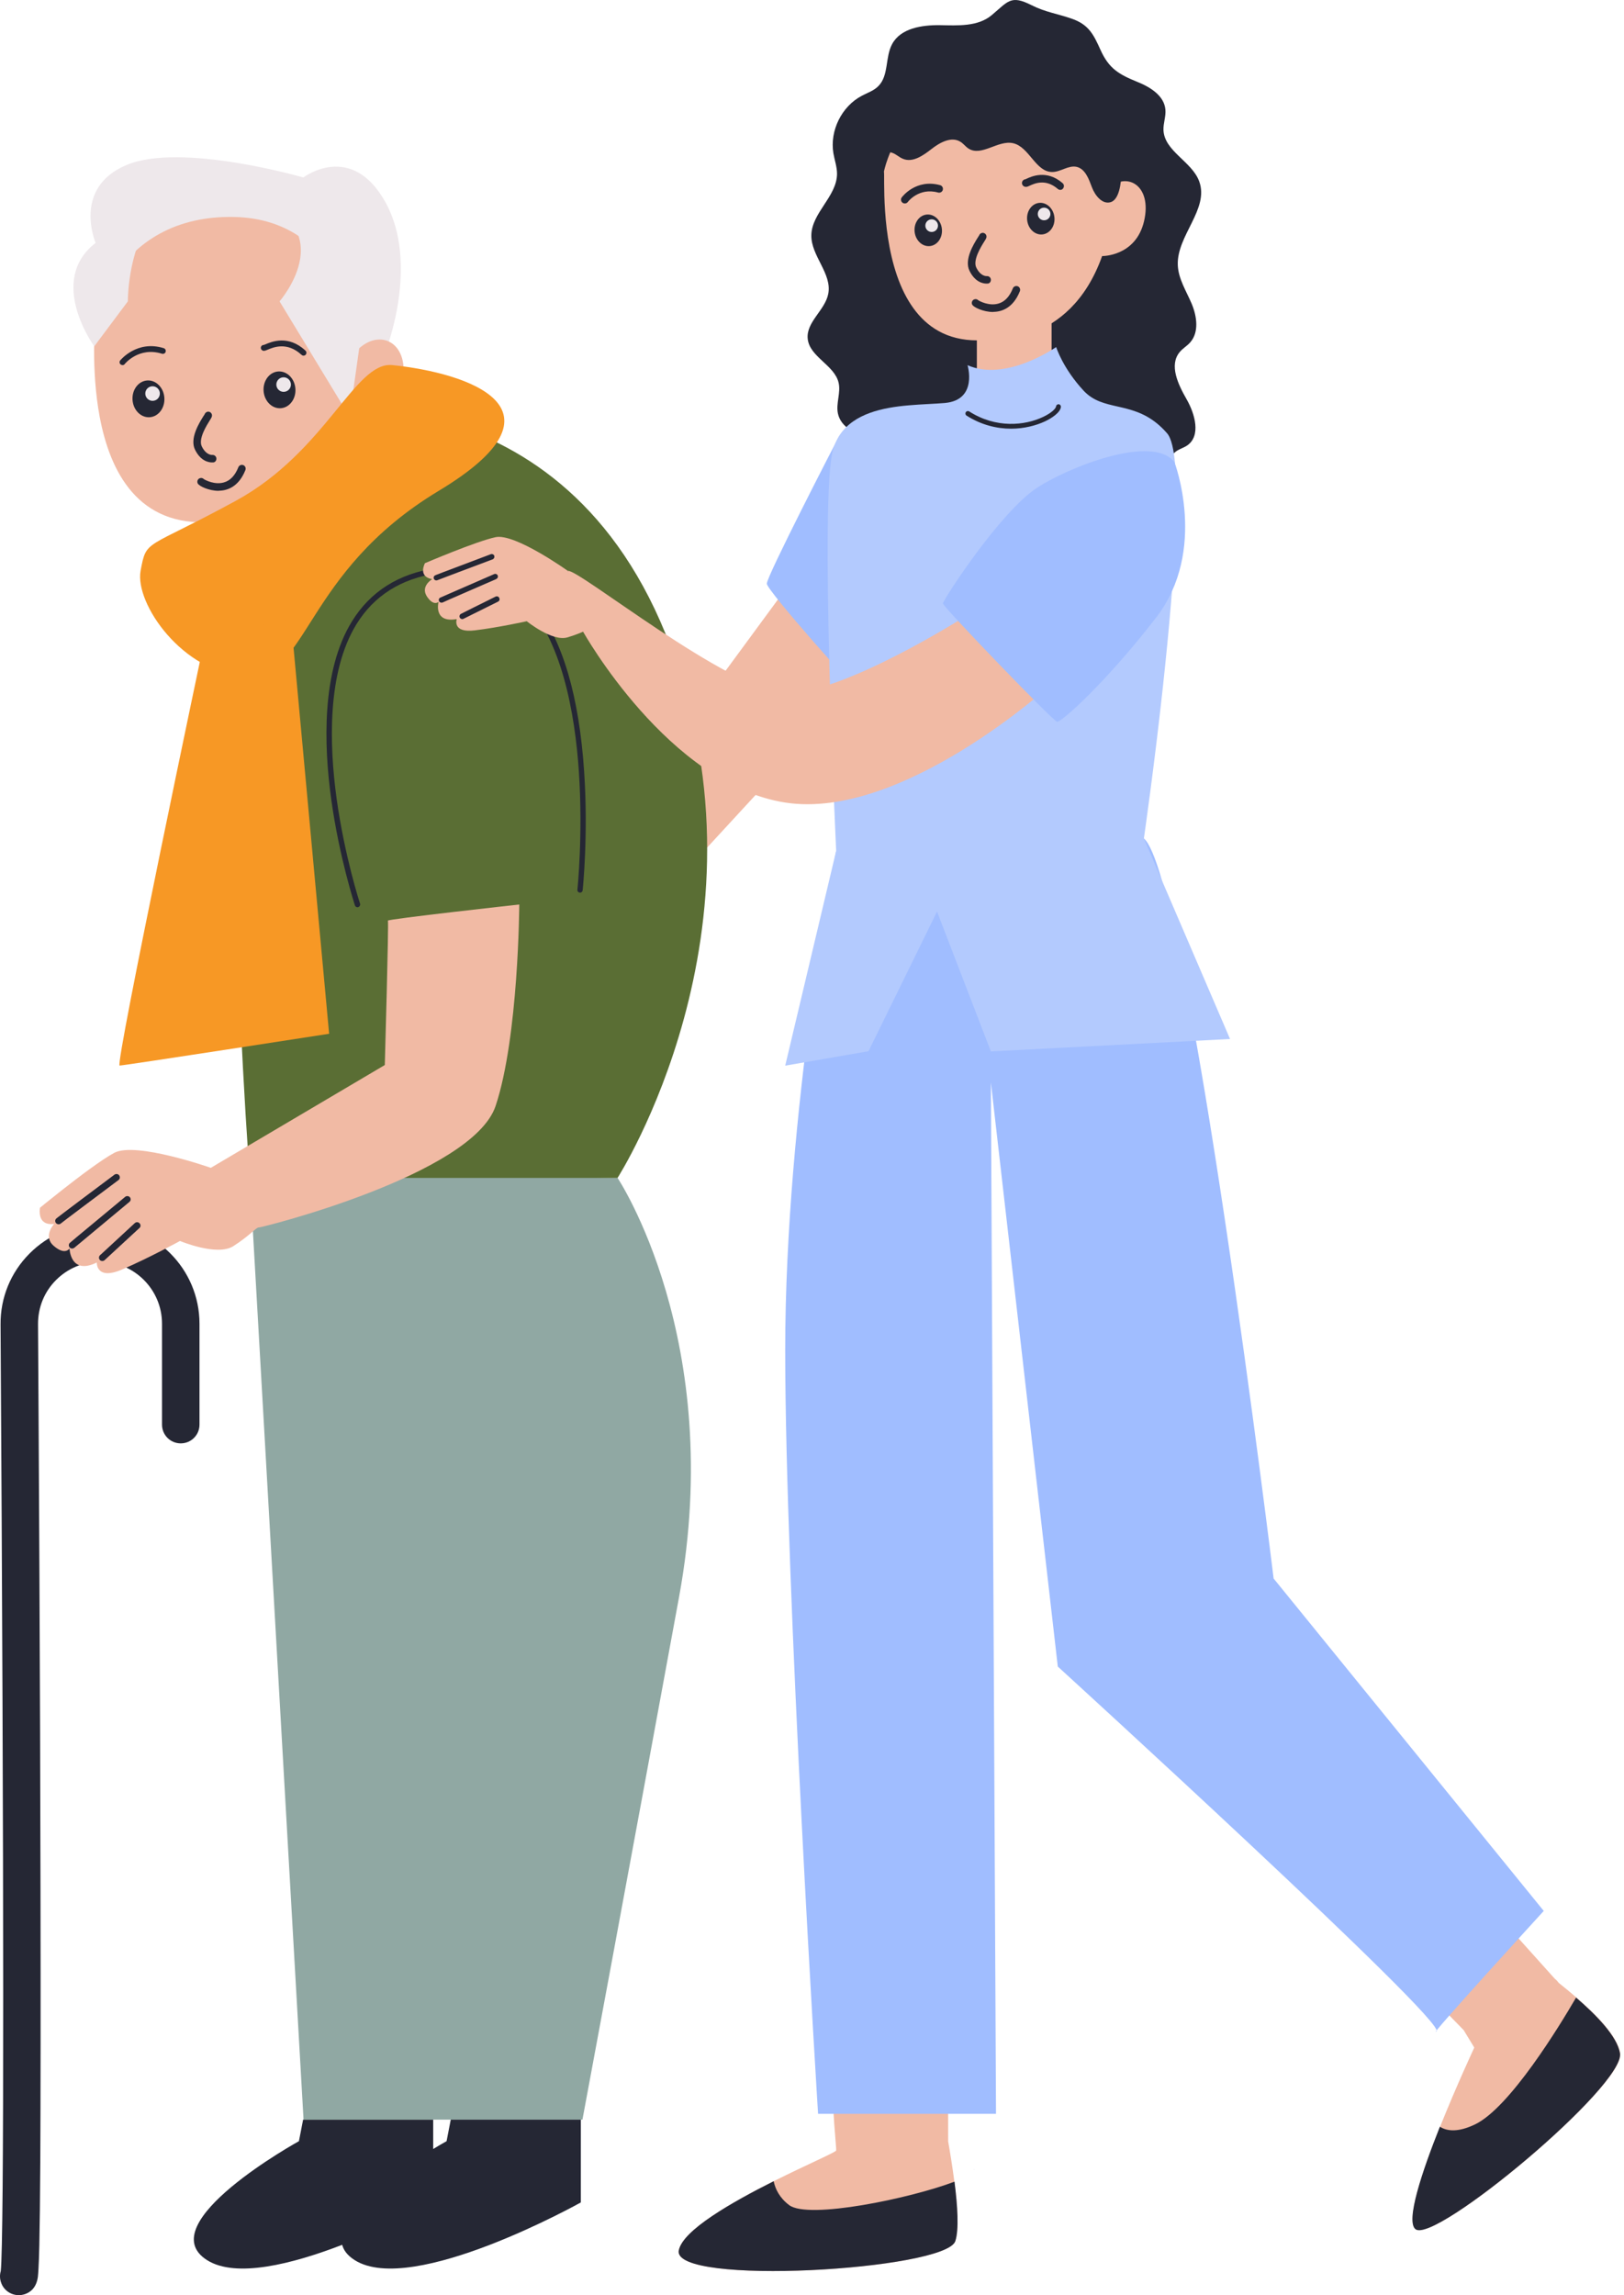 <svg width="155" height="219" viewBox="0 0 155 219" fill="none" xmlns="http://www.w3.org/2000/svg">
<path d="M41.345 202.252V210.151C41.345 210.151 25.272 219.143 19.764 215.658C14.256 212.174 28.531 204.306 28.531 204.306L28.93 202.252H41.345Z" fill="#252734"/>
<path d="M58.942 112.392C58.942 112.392 69.303 127.913 64.817 152.356C60.331 176.798 55.59 202.252 55.59 202.252H28.971L23.801 111.574L58.942 112.392Z" fill="#90A8A3"/>
<path d="M39.791 97.566C40.701 96.462 45.84 95.767 45.84 95.767H45.912L75.157 55.967L83.689 63.293L51.133 98.628L51.103 98.638L49.458 104.34L44.154 103.124C44.144 103.114 38.882 98.669 39.791 97.566Z" fill="#F1BAA4"/>
<path d="M91.17 213.84C91.528 212.737 91.385 210.489 91.088 208.169C90.915 206.841 90.7 205.492 90.496 204.327C90.496 204.327 90.383 149.945 92.079 128.834H77.978C78.213 158.048 79.255 191.411 79.552 200.434C79.541 200.567 79.541 200.72 79.541 200.894C79.541 201.435 79.582 202.13 79.633 202.794C79.715 203.959 79.828 205.053 79.807 205.196C79.787 205.349 77.007 206.544 73.84 208.128C69.814 210.151 65.154 212.808 64.786 214.729C64.112 218.163 90.281 216.609 91.17 213.84Z" fill="#F1BAA4"/>
<path d="M91.18 213.841C91.538 212.737 91.395 210.489 91.099 208.17C86.94 209.754 77.161 211.797 75.321 210.408C74.391 209.703 74.003 208.875 73.84 208.129C69.814 210.152 65.154 212.809 64.786 214.73C64.112 218.163 90.281 216.61 91.18 213.841Z" fill="#252734"/>
<path d="M92.957 207.066C92.968 207.025 92.957 206.994 92.947 206.953C92.947 206.963 92.957 206.994 92.957 207.066Z" fill="#252734"/>
<path d="M99.469 134.373C100.991 141.025 102.81 149.425 104.639 158.039C106.519 159.939 108.44 161.86 110.351 163.792C113.223 166.704 116.094 169.606 118.853 172.406C130.236 183.983 139.698 193.711 139.698 193.711L140.71 195.376C140.71 195.376 139.024 198.984 137.45 202.918C135.723 207.23 134.15 211.94 135.12 212.697C136.97 214.137 155.169 198.973 154.638 195.898C154.351 194.273 152.389 192.27 150.448 190.594C149.876 190.094 149.293 189.624 148.762 189.194C148.588 188.949 148.384 188.796 148.384 188.796L115.634 152.347L99.469 134.373Z" fill="#F1BAA4"/>
<path d="M135.099 212.706C136.948 214.147 155.147 198.983 154.616 195.907C154.33 194.282 152.368 192.279 150.426 190.604C148.863 193.291 144.111 201.098 140.79 202.702C139.155 203.489 138.103 203.356 137.428 202.927C135.712 207.239 134.138 211.95 135.099 212.706Z" fill="#252734"/>
<path d="M109.175 80L79.807 81.185C79.807 81.185 74.943 106.067 74.943 128.833C74.943 151.6 78.08 201.7 78.08 201.7H95.063L94.573 103.288L100.959 159.018C100.959 159.018 138.164 192.964 137.101 193.832C136.039 194.701 147.34 182.337 147.34 182.337L121.559 150.619C121.559 150.619 113.395 83.617 109.175 80Z" fill="#A0BDFF"/>
<path d="M108.562 7.818C109.788 8.308 111.116 9.136 111.229 10.454C111.29 11.108 111.024 11.752 111.045 12.406C111.127 14.439 113.763 15.4 114.458 17.311C115.428 19.957 112.291 22.491 112.414 25.302C112.465 26.609 113.221 27.764 113.732 28.97C114.243 30.176 114.458 31.708 113.589 32.679C113.293 33.016 112.884 33.241 112.598 33.589C111.556 34.835 112.445 36.685 113.252 38.095C114.059 39.505 114.642 41.59 113.303 42.509C112.925 42.765 112.455 42.867 112.118 43.173C111.443 43.776 111.566 44.87 111.924 45.697C112.281 46.525 112.823 47.332 112.813 48.231C112.792 49.488 111.637 50.52 110.391 50.735C109.154 50.95 107.877 50.52 106.763 49.938C105.343 49.192 104.076 48.17 103.034 46.954C102.461 46.28 101.93 45.534 101.153 45.105C99.641 44.277 97.802 44.941 96.147 45.411C94.491 45.871 92.335 45.932 91.446 44.461C91.119 43.929 91.037 43.276 90.731 42.734C90.056 41.549 88.524 41.15 87.154 41.222C85.795 41.293 84.447 41.702 83.087 41.62C81.728 41.538 80.247 40.782 79.971 39.444C79.777 38.483 80.257 37.482 80.042 36.531C79.654 34.825 77.253 34.059 77.089 32.311C76.936 30.727 78.745 29.603 79.051 28.04C79.429 26.099 77.406 24.423 77.437 22.451C77.467 20.305 79.879 18.741 79.889 16.585C79.889 15.921 79.654 15.277 79.542 14.623C79.184 12.467 80.329 10.148 82.26 9.136C82.801 8.85 83.404 8.656 83.833 8.216C84.845 7.205 84.467 5.457 85.151 4.201C85.969 2.688 87.982 2.382 89.699 2.402C91.415 2.433 93.326 2.555 94.644 1.452C96.228 0.124 96.463 -0.51 98.446 0.491C99.784 1.166 100.939 1.309 102.308 1.789C103.923 2.351 104.382 3.312 105.036 4.763C105.844 6.551 106.784 7.092 108.562 7.818Z" fill="#252734"/>
<path d="M80.144 41.508C79.746 42.254 73.145 55.047 73.186 55.701C73.227 56.355 82.045 66.369 82.229 66.093C82.403 65.838 80.144 41.508 80.144 41.508Z" fill="#A0BDFF"/>
<path d="M100.367 28.908H93.234V42.458H100.367V28.908Z" fill="#F1BAA4"/>
<path d="M84.365 16.381C84.467 16.636 84.028 22.583 85.949 27.181C86.838 29.297 88.228 31.126 90.404 31.974C91.518 32.403 92.826 32.587 94.379 32.413C94.379 32.413 102.053 33.261 105.19 24.433C105.19 24.433 108.409 24.484 109.196 21.091C109.983 17.689 107.54 16.299 105.711 18.036C105.711 18.036 104.536 7.664 95.237 7.838C85.939 8.012 84.365 16.381 84.365 16.381Z" fill="#F1BAA4"/>
<path d="M101.193 18.119C101.112 18.119 101.03 18.088 100.958 18.027C99.783 17.015 98.731 17.516 98.271 17.72C98.087 17.812 97.872 17.904 97.668 17.741C97.515 17.608 97.494 17.383 97.627 17.23C97.689 17.158 97.78 17.107 97.872 17.107C97.893 17.097 97.924 17.087 97.954 17.066C98.434 16.841 99.896 16.157 101.418 17.475C101.571 17.608 101.582 17.832 101.459 17.986C101.398 18.078 101.296 18.119 101.193 18.119Z" fill="#252734"/>
<path d="M86.357 19.415C86.286 19.415 86.204 19.395 86.143 19.344C85.979 19.221 85.949 18.996 86.061 18.843C86.112 18.772 87.42 17.035 89.729 17.668C89.924 17.719 90.036 17.924 89.985 18.118C89.934 18.312 89.729 18.424 89.535 18.373C87.696 17.862 86.654 19.262 86.644 19.272C86.582 19.364 86.47 19.415 86.357 19.415Z" fill="#252734"/>
<path d="M94.153 27.06C93.857 27.06 93.081 26.948 92.539 25.855C91.997 24.782 92.938 23.279 93.336 22.646C93.387 22.564 93.428 22.513 93.448 22.472C93.489 22.339 93.612 22.237 93.755 22.217C93.949 22.196 94.133 22.339 94.153 22.544C94.164 22.687 94.113 22.779 93.949 23.034C93.642 23.525 92.825 24.823 93.183 25.538C93.602 26.386 94.153 26.345 94.174 26.345C94.368 26.325 94.552 26.468 94.572 26.662C94.593 26.856 94.47 27.04 94.276 27.06C94.266 27.05 94.225 27.06 94.153 27.06Z" fill="#252734"/>
<path d="M94.766 29.768C93.877 29.768 92.906 29.328 92.784 29.052C92.702 28.869 92.784 28.654 92.968 28.572C93.111 28.511 93.274 28.541 93.376 28.654C93.53 28.756 94.419 29.216 95.277 28.971C95.88 28.807 96.35 28.317 96.667 27.52C96.738 27.336 96.953 27.244 97.137 27.315C97.321 27.387 97.412 27.601 97.341 27.785C96.707 29.379 95.624 29.747 94.827 29.758C94.807 29.768 94.786 29.768 94.766 29.768Z" fill="#252734"/>
<path d="M99.492 22.368C100.21 22.294 100.723 21.56 100.637 20.729C100.551 19.898 99.898 19.285 99.18 19.359C98.461 19.434 97.949 20.168 98.035 20.998C98.121 21.829 98.773 22.442 99.492 22.368Z" fill="#252734"/>
<path d="M99.652 21.02C99.985 21.02 100.255 20.75 100.255 20.417C100.255 20.084 99.985 19.814 99.652 19.814C99.319 19.814 99.049 20.084 99.049 20.417C99.049 20.75 99.319 21.02 99.652 21.02Z" fill="#EEE8EB"/>
<path d="M88.751 23.481C89.47 23.407 89.983 22.673 89.897 21.842C89.81 21.012 89.158 20.398 88.44 20.473C87.721 20.547 87.208 21.281 87.294 22.112C87.38 22.942 88.033 23.556 88.751 23.481Z" fill="#252734"/>
<path d="M88.921 22.134C89.254 22.134 89.524 21.864 89.524 21.531C89.524 21.198 89.254 20.928 88.921 20.928C88.588 20.928 88.318 21.198 88.318 21.531C88.318 21.864 88.588 22.134 88.921 22.134Z" fill="#EEE8EB"/>
<path d="M79.153 63.243C79.164 63.866 79.184 64.479 79.205 65.092C79.44 73.573 79.808 81.186 79.808 81.186L86.705 83.107L97.393 86.081L99.202 85.151L109.175 80.011C109.175 80.011 110.166 73.175 111.025 65.235V65.215C112.118 55.099 113.007 43.194 111.392 41.345C108.838 38.402 106.161 39.199 104.178 37.911C103.923 37.748 103.688 37.554 103.453 37.309C101.43 35.142 100.806 33.119 100.806 33.119C100.571 33.262 95.953 36.44 92.345 34.846C92.345 34.846 93.357 38.167 90.179 38.453C89.229 38.535 88.003 38.566 86.715 38.678C84.232 38.892 81.534 39.455 80.165 41.478C80.155 41.488 80.145 41.498 80.145 41.519C79.869 41.927 79.654 42.397 79.501 42.929C78.867 45.187 78.929 54.414 79.153 63.243Z" fill="#B3CAFE"/>
<path d="M96.503 40.905C97.74 40.905 98.874 40.608 99.753 40.2C100.437 39.873 101.204 39.341 101.255 38.831C101.265 38.698 101.173 38.585 101.051 38.575C100.918 38.565 100.805 38.657 100.795 38.779C100.775 38.953 100.427 39.372 99.559 39.781C97.822 40.608 95.063 40.895 92.508 39.26C92.396 39.188 92.253 39.219 92.181 39.331C92.109 39.444 92.14 39.587 92.253 39.658C93.663 40.557 95.155 40.905 96.503 40.905Z" fill="#252734"/>
<path d="M106.027 19.283C105.219 19.549 104.514 18.66 104.218 17.873C103.922 17.086 103.584 16.115 102.757 15.921C101.97 15.748 101.234 16.412 100.427 16.412C98.833 16.412 98.24 14.01 96.687 13.663C95.246 13.346 93.673 14.971 92.436 14.174C92.15 13.99 91.956 13.704 91.67 13.53C90.811 12.989 89.708 13.591 88.911 14.215C88.114 14.838 87.112 15.543 86.183 15.155C85.825 15.012 85.549 14.726 85.191 14.593C84.537 14.348 83.832 14.664 83.209 14.981C82.565 13.806 82.943 12.171 84.037 11.405C84.507 11.078 85.079 10.894 85.488 10.495C86.387 9.627 86.172 8.125 86.714 6.99C87.215 5.938 88.42 5.274 89.575 5.417C90.301 5.509 90.995 5.877 91.711 5.764C92.273 5.672 92.733 5.294 93.243 5.039C94.541 4.375 96.217 4.538 97.372 5.437C97.852 5.805 98.24 6.296 98.772 6.582C99.896 7.195 101.408 6.786 102.45 7.532C103.656 8.39 103.574 10.291 104.627 11.333C105.199 11.905 106.078 12.171 106.486 12.866C107.089 13.878 107.498 18.793 106.027 19.283Z" fill="#252734"/>
<path d="M79.807 81.185L74.943 101.683L82.893 100.304L89.433 86.979L94.573 100.324L117.4 99.139L109.175 80L79.807 81.185Z" fill="#B3CAFE"/>
<path d="M1.791 219C1.045 219 0.34 218.53 0.095 217.774C-0.028 217.416 -0.028 217.038 0.074 216.701C0.391 213.696 0.381 179.25 0.054 126.371C0.033 123.826 1.014 121.425 2.813 119.616C4.611 117.808 7.002 116.816 9.547 116.816C14.789 116.816 19.04 121.077 19.04 126.309V135.935C19.04 136.926 18.242 137.723 17.251 137.723C16.26 137.723 15.463 136.926 15.463 135.935V126.309C15.463 123.039 12.806 120.393 9.547 120.393C7.963 120.393 6.471 121.016 5.347 122.14C4.223 123.264 3.62 124.766 3.63 126.35C3.702 138.071 3.835 160.673 3.865 180.426C3.886 191.431 3.875 200.116 3.845 206.217C3.824 209.711 3.794 212.409 3.753 214.248C3.732 215.25 3.702 215.985 3.671 216.517C3.651 216.813 3.64 217.038 3.62 217.212C3.487 218.315 2.864 218.744 2.363 218.908C2.169 218.969 1.975 219 1.791 219Z" fill="#252734"/>
<path d="M28.726 39.198C28.726 39.198 53.873 34.691 64.01 61.719C74.147 88.746 58.942 112.392 58.942 112.392H23.852C23.852 112.392 18.589 45.952 28.726 39.198Z" fill="#5A6E34"/>
<path d="M55.437 202.252V210.151C55.437 210.151 39.364 219.143 33.856 215.658C28.348 212.174 42.623 204.306 42.623 204.306L43.022 202.252H55.437Z" fill="#252734"/>
<path d="M5.172 116.786C5.172 116.786 4.048 117.961 5.142 118.891C6.225 119.821 6.634 119.126 6.634 119.126C6.634 119.126 6.705 121.711 9.239 120.465C9.239 120.465 9.147 122.212 11.661 121.129C14.175 120.056 17.179 118.411 17.179 118.411C17.179 118.411 20.704 119.892 22.258 118.911C23.821 117.92 24.475 117.082 24.7 117.123C24.924 117.154 45.106 112.106 47.303 105.525C49.5 98.945 49.561 86.305 49.561 86.305C49.561 86.305 36.87 87.705 37.023 87.848C37.115 87.929 36.727 101.622 36.727 101.622L20.122 111.432C20.122 111.432 12.949 108.908 10.905 110.001C9.72 110.635 7.543 112.28 5.918 113.557C4.723 114.497 3.824 115.233 3.824 115.233C3.824 115.233 3.803 115.304 3.793 115.427C3.762 115.877 3.803 116.949 5.172 116.786Z" fill="#F1BAA4"/>
<path d="M11.435 112.392C11.425 112.474 11.384 112.545 11.313 112.596C9.208 114.17 6.02 116.561 5.815 116.735C5.693 116.847 5.509 116.847 5.376 116.735C5.243 116.612 5.233 116.418 5.355 116.285C5.386 116.254 5.458 116.173 10.924 112.085C11.068 111.983 11.262 112.004 11.374 112.147C11.425 112.218 11.446 112.31 11.435 112.392Z" fill="#252734"/>
<path d="M12.469 114.486C12.458 114.558 12.417 114.629 12.356 114.68C10.333 116.356 7.278 118.9 7.114 119.043C6.991 119.156 6.797 119.166 6.675 119.054C6.542 118.931 6.532 118.737 6.654 118.604C6.675 118.584 6.726 118.522 11.947 114.2C12.08 114.088 12.285 114.108 12.397 114.241C12.458 114.312 12.479 114.404 12.469 114.486Z" fill="#252734"/>
<path d="M13.409 116.991C13.398 117.063 13.368 117.124 13.306 117.175C12.029 118.35 10.088 120.138 9.996 120.23C9.873 120.353 9.669 120.353 9.546 120.241C9.423 120.118 9.413 119.924 9.526 119.791C9.587 119.73 11.641 117.829 12.867 116.705C13 116.582 13.204 116.593 13.317 116.725C13.398 116.797 13.419 116.889 13.409 116.991Z" fill="#252734"/>
<path d="M36.859 33.354C36.859 33.354 40.047 25.19 36.798 19.314C33.548 13.438 28.95 16.933 28.95 16.933C28.95 16.933 17.311 13.561 12.09 15.738C6.868 17.914 9.126 23.177 9.126 23.177L35.408 35.398L36.859 33.354Z" fill="#EEE8EB"/>
<path d="M38.291 36.98C37.218 40.975 33.396 40.781 33.396 40.781C33.038 41.68 32.65 42.487 32.231 43.213C27.806 50.907 20.255 49.804 20.255 49.804C13.164 50.325 10.497 44.991 9.516 39.779C8.647 35.151 9.117 30.624 9.035 30.378C9.035 30.378 11.243 20.518 22.278 20.702C33.314 20.875 34.285 33.229 34.285 33.229C36.533 31.227 39.363 32.974 38.291 36.98Z" fill="#F1BAA4"/>
<path d="M28.961 33.936C28.899 33.936 28.838 33.905 28.787 33.864C27.397 32.577 26.089 33.139 25.527 33.374C25.313 33.466 25.139 33.537 24.986 33.394C24.873 33.292 24.863 33.118 24.965 33.006C25.016 32.945 25.098 32.914 25.18 32.914C25.211 32.904 25.251 32.883 25.313 32.863C25.916 32.608 27.51 31.923 29.155 33.456C29.267 33.558 29.277 33.731 29.175 33.844C29.114 33.916 29.032 33.936 28.961 33.936Z" fill="#252734"/>
<path d="M11.682 34.836C11.631 34.836 11.569 34.815 11.518 34.774C11.396 34.682 11.375 34.509 11.477 34.386C11.498 34.366 13.061 32.424 15.626 33.221C15.769 33.262 15.851 33.415 15.81 33.569C15.769 33.712 15.616 33.794 15.463 33.753C13.255 33.058 11.917 34.713 11.907 34.734C11.856 34.805 11.764 34.846 11.682 34.836Z" fill="#252734"/>
<path d="M26.797 38.952C27.636 38.894 28.262 38.062 28.195 37.094C28.129 36.126 27.395 35.387 26.556 35.445C25.717 35.502 25.091 36.334 25.157 37.302C25.224 38.271 25.958 39.009 26.797 38.952Z" fill="#252734"/>
<path d="M27.07 37.39C27.454 37.39 27.765 37.079 27.765 36.695C27.765 36.311 27.454 36 27.07 36C26.686 36 26.375 36.311 26.375 36.695C26.375 37.079 26.686 37.39 27.07 37.39Z" fill="#EEE8EB"/>
<path d="M14.289 39.811C15.128 39.754 15.754 38.922 15.688 37.953C15.621 36.985 14.887 36.246 14.048 36.304C13.209 36.362 12.583 37.193 12.65 38.162C12.716 39.13 13.45 39.869 14.289 39.811Z" fill="#252734"/>
<path d="M14.562 38.247C14.946 38.247 15.257 37.936 15.257 37.552C15.257 37.169 14.946 36.857 14.562 36.857C14.178 36.857 13.867 37.169 13.867 37.552C13.867 37.936 14.178 38.247 14.562 38.247Z" fill="#EEE8EB"/>
<path d="M34.285 33.22L33.365 39.76L26.682 28.755C26.682 28.755 33.283 21.193 22.687 18.465C12.091 15.736 12.203 28.755 12.203 28.755L8.995 33.046C8.995 33.046 4.437 26.803 9.127 23.175C13.818 19.548 16.985 16.176 16.985 16.176L36.308 20.692L34.285 33.22Z" fill="#EEE8EB"/>
<path d="M34.12 86.57C34.018 86.57 33.916 86.499 33.875 86.397C33.865 86.356 32.383 81.839 31.617 76.291C30.902 71.141 30.667 64.008 33.599 59.277C35.357 56.437 38.044 54.74 41.61 54.209C45.003 53.708 47.854 54.546 50.081 56.692C51.859 58.398 53.249 60.953 54.23 64.284C55.007 66.931 55.518 70.078 55.753 73.634C56.161 79.683 55.62 84.895 55.609 84.946C55.599 85.089 55.467 85.191 55.334 85.171C55.191 85.16 55.088 85.028 55.109 84.885C55.119 84.833 55.65 79.653 55.252 73.654C54.884 68.147 53.627 60.79 49.734 57.05C47.629 55.026 44.921 54.24 41.692 54.71C38.289 55.21 35.714 56.835 34.039 59.533C31.188 64.141 31.433 71.141 32.128 76.209C32.894 81.717 34.345 86.182 34.366 86.223C34.407 86.356 34.335 86.499 34.202 86.55C34.172 86.56 34.151 86.57 34.12 86.57Z" fill="#252734"/>
<path d="M54.2 54.475C54.2 54.475 49.152 50.867 47.303 51.256C45.453 51.644 40.558 53.739 40.558 53.739C40.558 53.739 39.853 55.026 41.253 55.261C41.253 55.261 40.109 55.926 40.742 56.907C41.386 57.888 41.856 57.428 41.856 57.428C41.856 57.428 41.315 59.471 43.593 59.073C43.593 59.073 43.123 60.422 45.33 60.146C47.548 59.88 50.276 59.277 50.276 59.277C50.276 59.277 52.698 61.239 54.149 60.82C55.6 60.401 56.305 59.901 56.479 59.972C56.652 60.044 54.2 54.475 54.2 54.475Z" fill="#F1BAA4"/>
<path d="M47.159 53.239C47.128 53.301 47.077 53.352 47.016 53.372C45.003 54.128 41.958 55.273 41.763 55.355C41.641 55.416 41.498 55.375 41.426 55.263C41.355 55.14 41.385 54.977 41.518 54.905C41.549 54.885 41.631 54.844 46.842 52.882C46.975 52.831 47.128 52.902 47.179 53.035C47.189 53.107 47.189 53.178 47.159 53.239Z" fill="#252734"/>
<path d="M47.498 55.119C47.467 55.17 47.426 55.221 47.365 55.252C45.393 56.11 42.419 57.398 42.266 57.479C42.143 57.541 41.99 57.5 41.918 57.387C41.847 57.265 41.877 57.101 42.01 57.03C42.031 57.02 42.082 56.989 47.16 54.782C47.293 54.72 47.447 54.782 47.508 54.914C47.528 54.976 47.528 55.058 47.498 55.119Z" fill="#252734"/>
<path d="M47.659 57.284C47.639 57.335 47.598 57.376 47.537 57.406C46.27 58.04 44.338 58.99 44.246 59.041C44.124 59.113 43.96 59.062 43.889 58.939C43.817 58.816 43.858 58.663 43.981 58.581C44.042 58.541 46.086 57.529 47.302 56.926C47.434 56.865 47.588 56.916 47.649 57.049C47.69 57.141 47.69 57.222 47.659 57.284Z" fill="#252734"/>
<path d="M54.199 54.475C55.109 54.2 69.547 65.889 74.942 66.114C80.328 66.339 92.14 58.808 92.14 58.808L100.366 65.276C100.366 65.276 86.111 78.315 74.942 76.578C63.784 74.841 55.65 60.269 55.65 60.269L54.199 54.475Z" fill="#F1BAA4"/>
<path d="M112.096 44.102C112.096 44.102 115.295 52.502 110.359 58.908C105.506 65.193 101.285 68.922 100.897 68.871C100.509 68.82 89.994 57.886 89.994 57.58C89.994 57.273 95.42 48.874 98.976 46.544C102.031 44.541 110.043 41.394 112.096 44.102Z" fill="#A0BDFF"/>
<path d="M20.233 44.125C19.937 44.125 19.161 44.012 18.619 42.919C18.078 41.846 19.018 40.344 19.416 39.71C19.467 39.629 19.508 39.578 19.529 39.537C19.569 39.404 19.692 39.302 19.835 39.281C20.029 39.261 20.213 39.404 20.233 39.608C20.244 39.751 20.193 39.843 20.029 40.099C19.723 40.589 18.905 41.887 19.263 42.602C19.682 43.45 20.233 43.409 20.254 43.409C20.448 43.389 20.632 43.532 20.652 43.726C20.673 43.92 20.55 44.104 20.356 44.125C20.346 44.114 20.305 44.125 20.233 44.125Z" fill="#252734"/>
<path d="M20.848 46.832C19.959 46.832 18.988 46.393 18.866 46.117C18.784 45.933 18.866 45.718 19.05 45.637C19.193 45.575 19.356 45.606 19.458 45.718C19.612 45.821 20.501 46.28 21.359 46.035C21.962 45.872 22.432 45.381 22.749 44.584C22.82 44.4 23.035 44.308 23.219 44.38C23.403 44.451 23.495 44.666 23.423 44.85C22.79 46.444 21.706 46.812 20.909 46.822C20.889 46.832 20.869 46.832 20.848 46.832Z" fill="#252734"/>
<path d="M37.443 34.836C44.688 35.582 54.896 38.995 41.877 46.832C28.859 54.669 29.483 64.816 23.454 64.53C17.425 64.244 12.847 57.561 13.419 54.465C13.992 51.369 13.838 52.513 22.493 47.792C31.148 43.072 33.866 34.468 37.443 34.836Z" fill="#F79825"/>
<path d="M19.55 60.873C19.55 60.873 10.936 101.695 11.416 101.674C11.896 101.664 31.413 98.64 31.413 98.64L27.765 59.074L19.55 60.873Z" fill="#F79825"/>
</svg>
